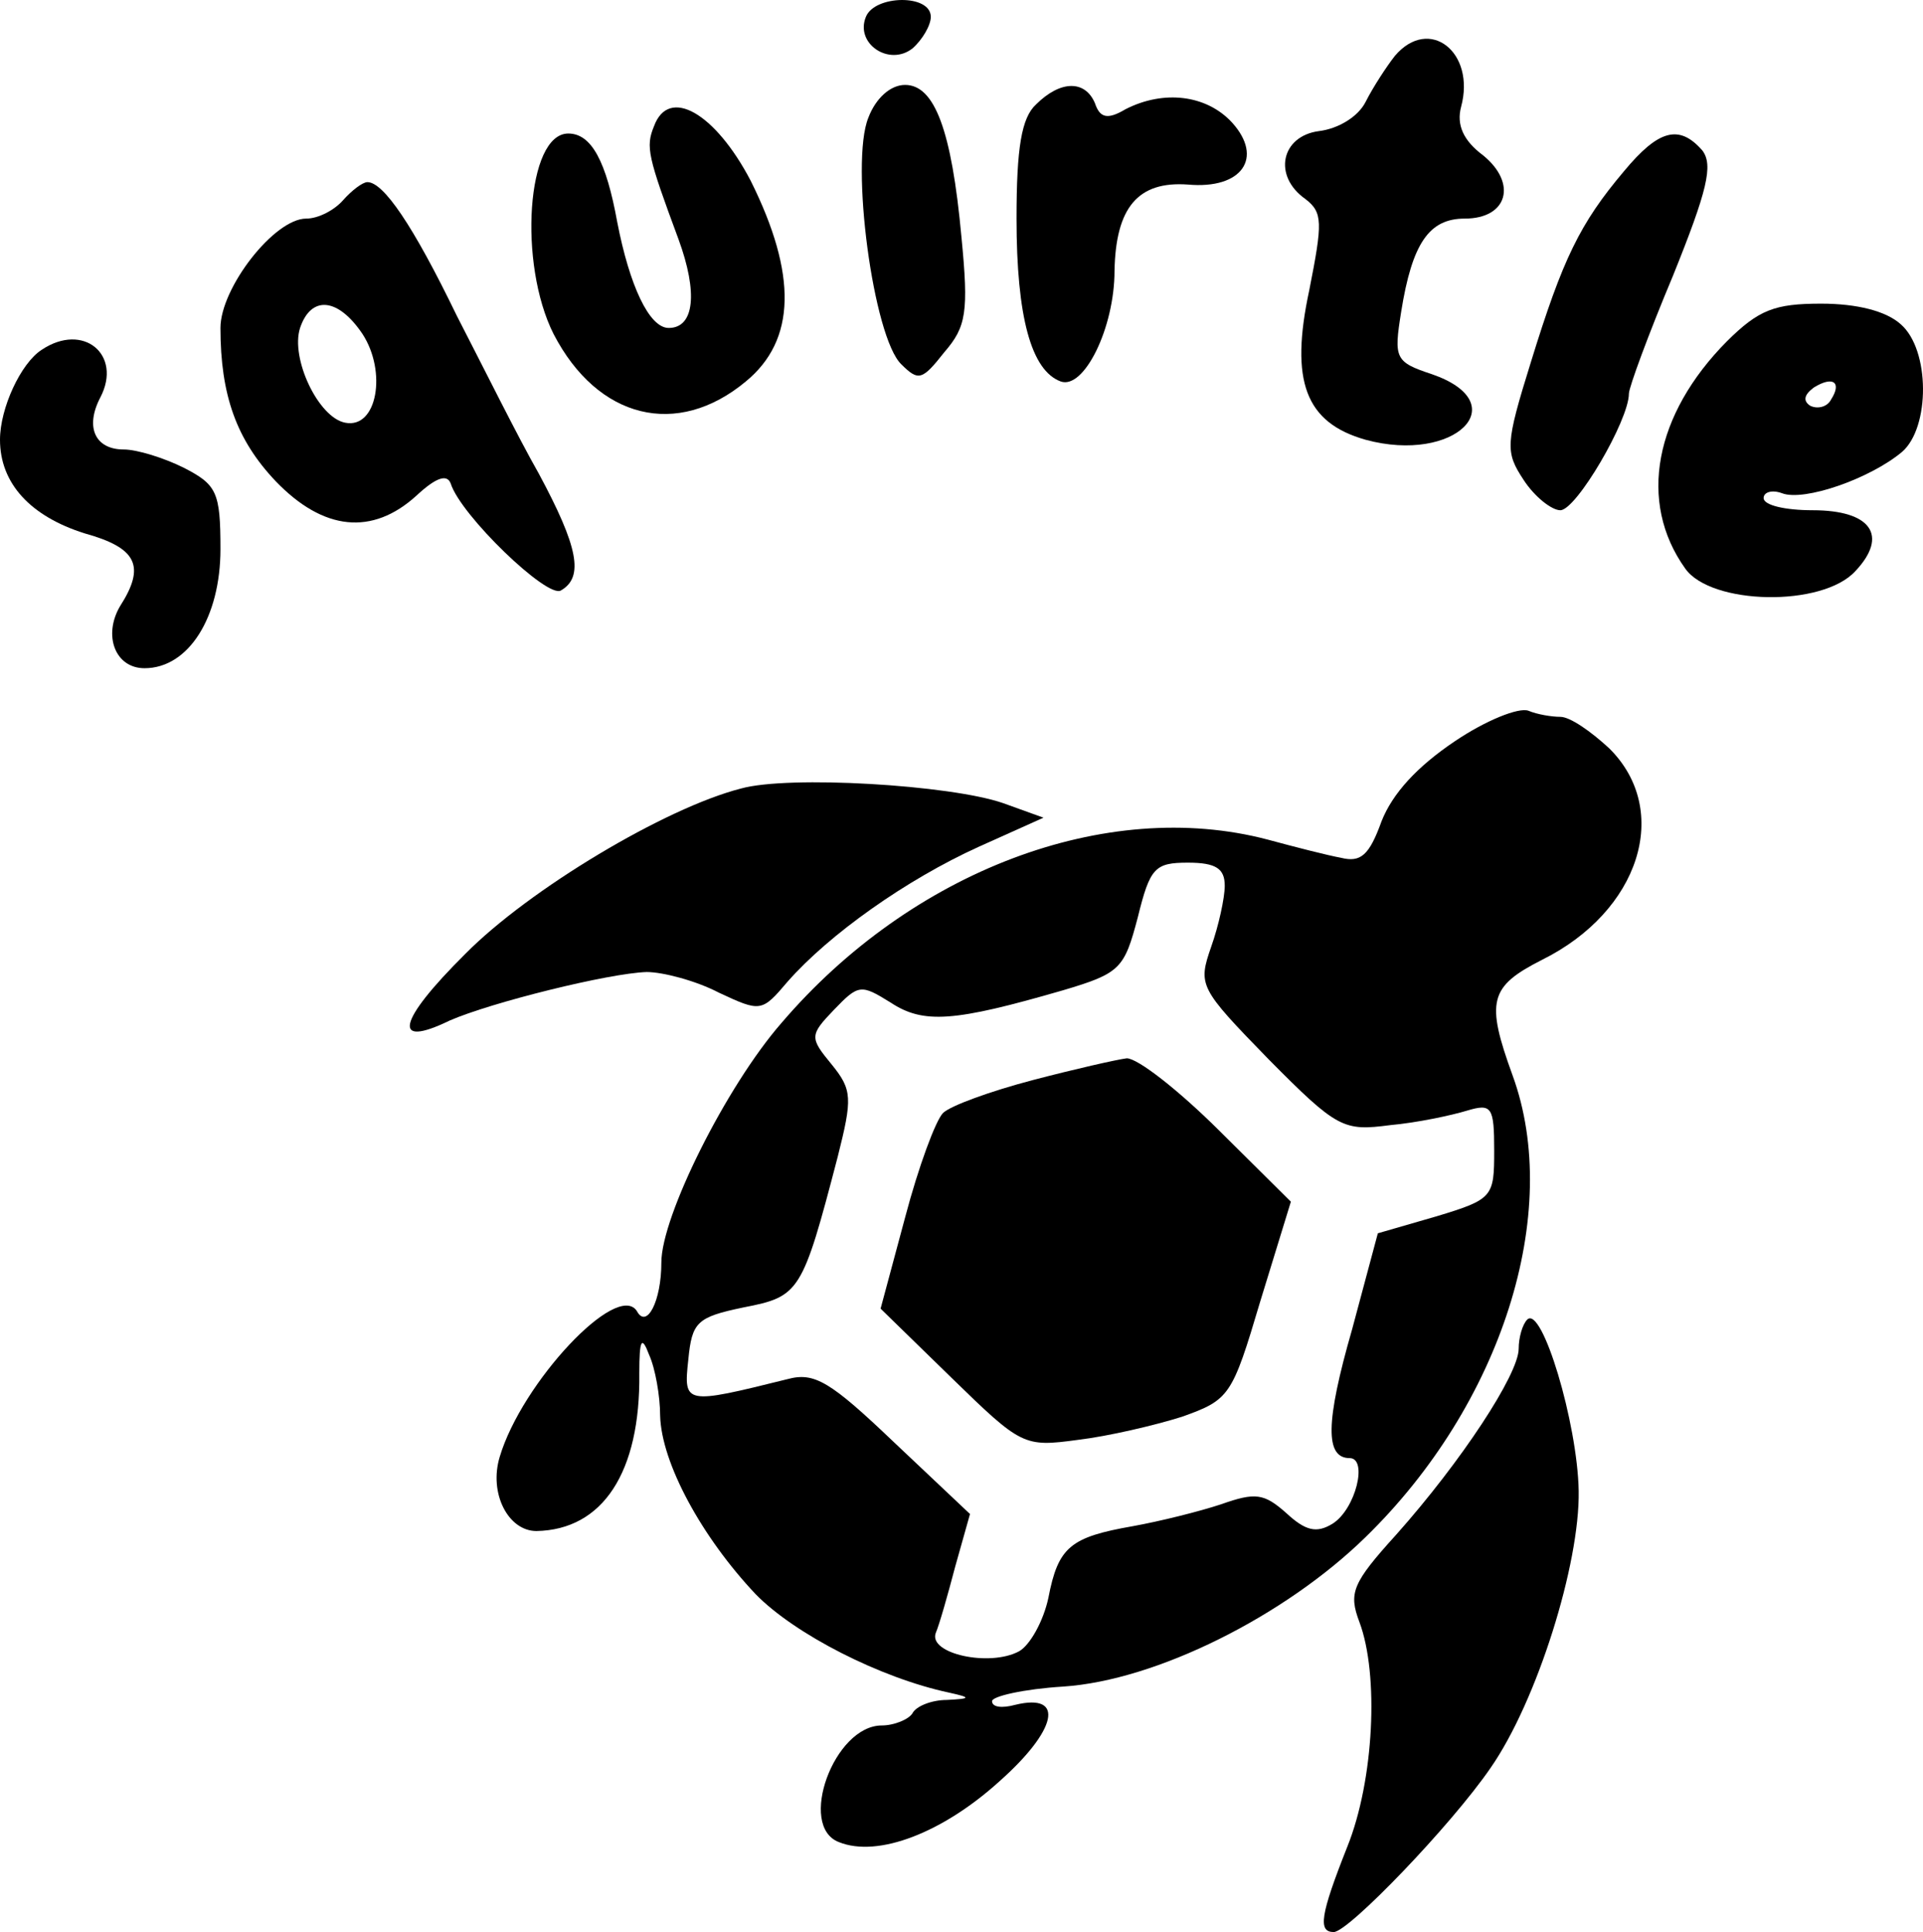 <svg width="226" height="227" viewBox="0 0 226 227" fill="none" xmlns="http://www.w3.org/2000/svg">
<path d="M101.764 1.982C100.468 5.122 104.499 7.835 107.233 5.694C108.385 4.694 109.392 2.981 109.392 1.982C109.392 -0.731 102.771 -0.588 101.764 1.982Z" fill="black"/>
<path d="M163.945 6.55C162.937 7.835 161.354 10.262 160.49 11.976C159.627 13.689 157.324 15.117 155.021 15.402C150.559 15.974 149.551 20.685 153.437 23.398C155.453 24.969 155.453 26.111 153.869 34.106C151.566 44.815 153.437 49.669 160.49 51.668C170.998 54.524 178.195 47.385 168.263 43.958C163.945 42.53 163.801 42.102 164.665 36.676C165.96 28.538 167.975 25.683 172.149 25.683C177.187 25.683 178.339 21.542 174.308 18.258C172.005 16.545 171.142 14.688 171.717 12.547C173.445 6.122 167.975 1.838 163.945 6.55Z" fill="black"/>
<path d="M102.052 13.832C99.893 19.115 102.627 39.675 105.938 42.816C107.953 44.815 108.385 44.672 110.976 41.388C113.567 38.39 113.855 36.676 112.991 27.824C111.839 15.26 109.824 9.977 106.37 9.977C104.643 9.977 102.915 11.547 102.052 13.832Z" fill="black"/>
<path d="M121.771 12.261C120.044 13.832 119.468 17.401 119.468 25.683C119.468 37.248 121.195 43.53 124.65 44.815C127.385 45.814 130.983 38.532 130.983 31.822C131.127 24.398 133.718 21.256 139.619 21.685C145.953 22.256 148.544 18.544 144.801 14.403C141.778 11.119 136.741 10.548 132.279 12.832C130.12 14.117 129.256 13.832 128.68 12.118C127.529 9.406 124.65 9.406 121.771 12.261Z" fill="black"/>
<path d="M76.862 14.831C75.855 17.259 76.143 18.401 79.741 28.11C82.044 34.392 81.612 38.532 78.59 38.532C76.287 38.532 73.984 33.535 72.544 26.111C71.249 18.972 69.522 15.688 66.787 15.688C61.893 15.688 60.885 30.965 65.06 39.246C70.241 49.241 79.597 51.525 87.658 44.815C93.559 39.96 93.703 32.25 88.234 21.256C84.059 13.261 78.59 10.12 76.862 14.831Z" fill="black"/>
<path d="M190.861 20.114C185.679 26.254 183.664 30.394 179.922 42.53C176.899 52.239 176.899 53.096 179.058 56.38C180.354 58.379 182.369 59.949 183.376 59.949C185.247 59.949 191.437 49.384 191.437 46.243C191.437 45.529 193.74 39.246 196.618 32.393C200.649 22.399 201.368 19.4 200.073 17.687C197.338 14.546 194.891 15.26 190.861 20.114Z" fill="black"/>
<path d="M40.303 23.541C39.295 24.683 37.424 25.683 35.984 25.683C32.242 25.683 25.909 33.821 25.909 38.533C25.909 46.385 27.78 51.668 32.386 56.523C38 62.377 43.757 62.948 48.939 58.236C51.242 56.094 52.537 55.666 52.969 56.808C54.121 60.52 64.34 70.372 65.923 69.373C68.658 67.802 67.939 64.233 63.333 55.666C60.886 51.383 56.711 42.959 53.689 37.105C48.507 26.396 45.053 21.399 43.181 21.399C42.606 21.399 41.31 22.399 40.303 23.541ZM42.606 39.246C45.484 43.673 44.333 50.383 40.59 49.669C37.424 49.098 34.113 42.102 35.265 38.533C36.56 34.678 39.727 34.963 42.606 39.246Z" fill="black"/>
<path d="M202.952 40.103C194.46 48.67 192.444 58.95 198.058 66.803C201.081 71.086 214.179 71.371 218.065 67.088C221.952 62.948 219.936 59.949 213.027 59.949C209.861 59.949 207.27 59.378 207.27 58.521C207.27 57.807 208.278 57.522 209.429 57.95C212.02 58.95 219.793 56.237 223.535 53.096C226.845 50.24 226.845 41.102 223.391 38.104C221.664 36.534 218.209 35.677 214.035 35.677C208.565 35.677 206.694 36.391 202.952 40.103ZM215.187 46.956C214.755 47.813 213.603 48.099 212.74 47.67C211.876 47.099 212.02 46.385 213.171 45.529C215.474 44.101 216.482 44.958 215.187 46.956Z" fill="black"/>
<path d="M4.894 41.103C2.447 42.673 0 47.956 0 51.668C0 56.808 3.598 60.663 9.932 62.662C16.121 64.375 17.129 66.517 14.106 71.229C12.091 74.656 13.53 78.51 16.985 78.51C22.166 78.51 25.909 72.514 25.909 64.518C25.909 57.808 25.477 56.951 21.591 54.952C19.288 53.81 16.121 52.81 14.538 52.81C11.227 52.81 9.932 50.24 11.803 46.671C14.394 41.674 9.788 37.819 4.894 41.103Z" fill="black"/>
<path d="M170.998 87.078C166.536 90.076 163.657 93.217 162.362 96.501C160.922 100.499 159.915 101.356 157.612 100.785C156.028 100.499 152.142 99.5 148.975 98.643C129.976 93.646 107.09 102.355 91.832 120.203C85.355 127.627 77.726 142.904 77.726 148.33C77.726 152.899 75.999 156.183 74.848 154.041C72.545 150.472 61.318 162.465 58.727 171.174C57.431 175.458 59.734 179.884 63.045 179.884C70.817 179.741 75.279 173.031 75.135 161.323C75.135 157.325 75.423 156.897 76.287 159.181C77.007 160.752 77.582 164.036 77.582 166.32C77.726 171.888 82.476 180.598 88.81 187.308C93.416 192.02 103.491 197.16 111.552 198.873C114.143 199.445 114.143 199.587 111.264 199.73C109.537 199.73 107.665 200.444 107.234 201.301C106.802 202.015 105.075 202.728 103.635 202.728C98.022 202.728 93.704 214.579 98.597 216.435C103.203 218.291 110.832 215.293 117.453 209.296C124.218 203.3 125.226 198.873 119.324 200.301C117.741 200.73 116.59 200.587 116.59 199.873C116.59 199.302 120.332 198.445 124.938 198.16C135.877 197.446 150.991 189.878 160.49 180.598C176.468 165.035 183.664 142.476 177.763 126.342C174.596 117.633 175.028 115.919 181.217 112.778C192.732 107.067 196.475 95.216 189.134 87.935C186.975 85.936 184.528 84.222 183.377 84.222C182.369 84.222 180.642 83.937 179.634 83.508C178.483 83.08 174.596 84.651 170.998 87.078ZM143.938 104.069C143.938 105.496 143.218 108.78 142.354 111.208C140.771 115.776 140.915 116.062 149.119 124.486C157.18 132.624 157.9 132.91 163.369 132.196C166.536 131.91 170.566 131.054 172.437 130.483C175.316 129.626 175.604 130.054 175.604 135.194C175.604 140.62 175.46 140.905 168.839 142.904L161.93 144.903L158.907 156.183C155.741 167.177 155.741 171.317 158.619 171.317C160.778 171.317 159.339 177.314 156.604 179.027C154.733 180.169 153.438 179.884 151.135 177.742C148.544 175.458 147.536 175.315 143.506 176.743C140.915 177.599 136.309 178.742 133.142 179.313C125.802 180.598 124.362 181.74 123.211 187.737C122.635 190.45 121.052 193.305 119.756 194.019C116.302 195.875 109.105 194.305 109.968 191.877C110.4 190.878 111.408 187.308 112.271 184.024L113.999 177.885L105.075 169.461C97.59 162.322 95.719 161.18 92.552 162.037C80.461 165.035 80.317 165.035 80.893 159.752C81.325 155.326 81.901 154.755 87.37 153.613C93.991 152.328 94.279 151.899 98.453 135.908C100.181 129.055 100.181 128.055 97.734 125.057C95.143 121.916 95.143 121.63 98.022 118.632C100.9 115.634 101.188 115.634 104.643 117.775C108.529 120.345 112.127 120.06 124.938 116.348C131.703 114.349 132.135 113.778 133.718 107.781C135.157 101.927 135.733 101.356 139.62 101.356C142.93 101.356 143.938 102.07 143.938 104.069Z" fill="black"/>
<path d="M121.339 126.912C116.445 128.197 111.696 129.911 110.832 130.767C109.968 131.624 107.953 137.05 106.37 143.046L103.491 153.755L111.839 161.893C120.044 169.889 120.332 170.031 126.665 169.175C130.263 168.746 135.733 167.461 138.9 166.462C144.513 164.463 144.801 164.035 148.112 152.898L151.71 141.19L143.218 132.766C138.468 128.055 133.718 124.342 132.423 124.342C131.271 124.485 126.233 125.627 121.339 126.912Z" fill="black"/>
<path d="M87.082 92.645C78.158 94.93 62.181 104.496 54.696 112.063C46.636 120.059 46.06 123.2 52.825 119.916C57.719 117.774 71.537 114.348 75.999 114.205C77.87 114.205 81.756 115.204 84.491 116.632C89.385 118.917 89.529 118.917 92.552 115.347C97.446 109.779 106.514 103.354 115.006 99.499L122.635 96.072L117.885 94.359C111.695 92.217 92.696 91.075 87.082 92.645Z" fill="black"/>
<path d="M179.49 155.04C178.914 155.611 178.482 157.181 178.482 158.466C178.482 161.465 171.717 171.745 164.089 180.311C158.907 186.023 158.475 187.165 159.77 190.592C162.073 196.731 161.498 209.153 158.331 217.006C155.164 225.001 154.877 227 156.748 227C158.475 227 170.566 214.436 175.172 207.725C180.641 199.872 185.679 183.738 185.535 175.171C185.391 167.176 181.217 153.326 179.49 155.04Z" fill="black"/>
</svg>
